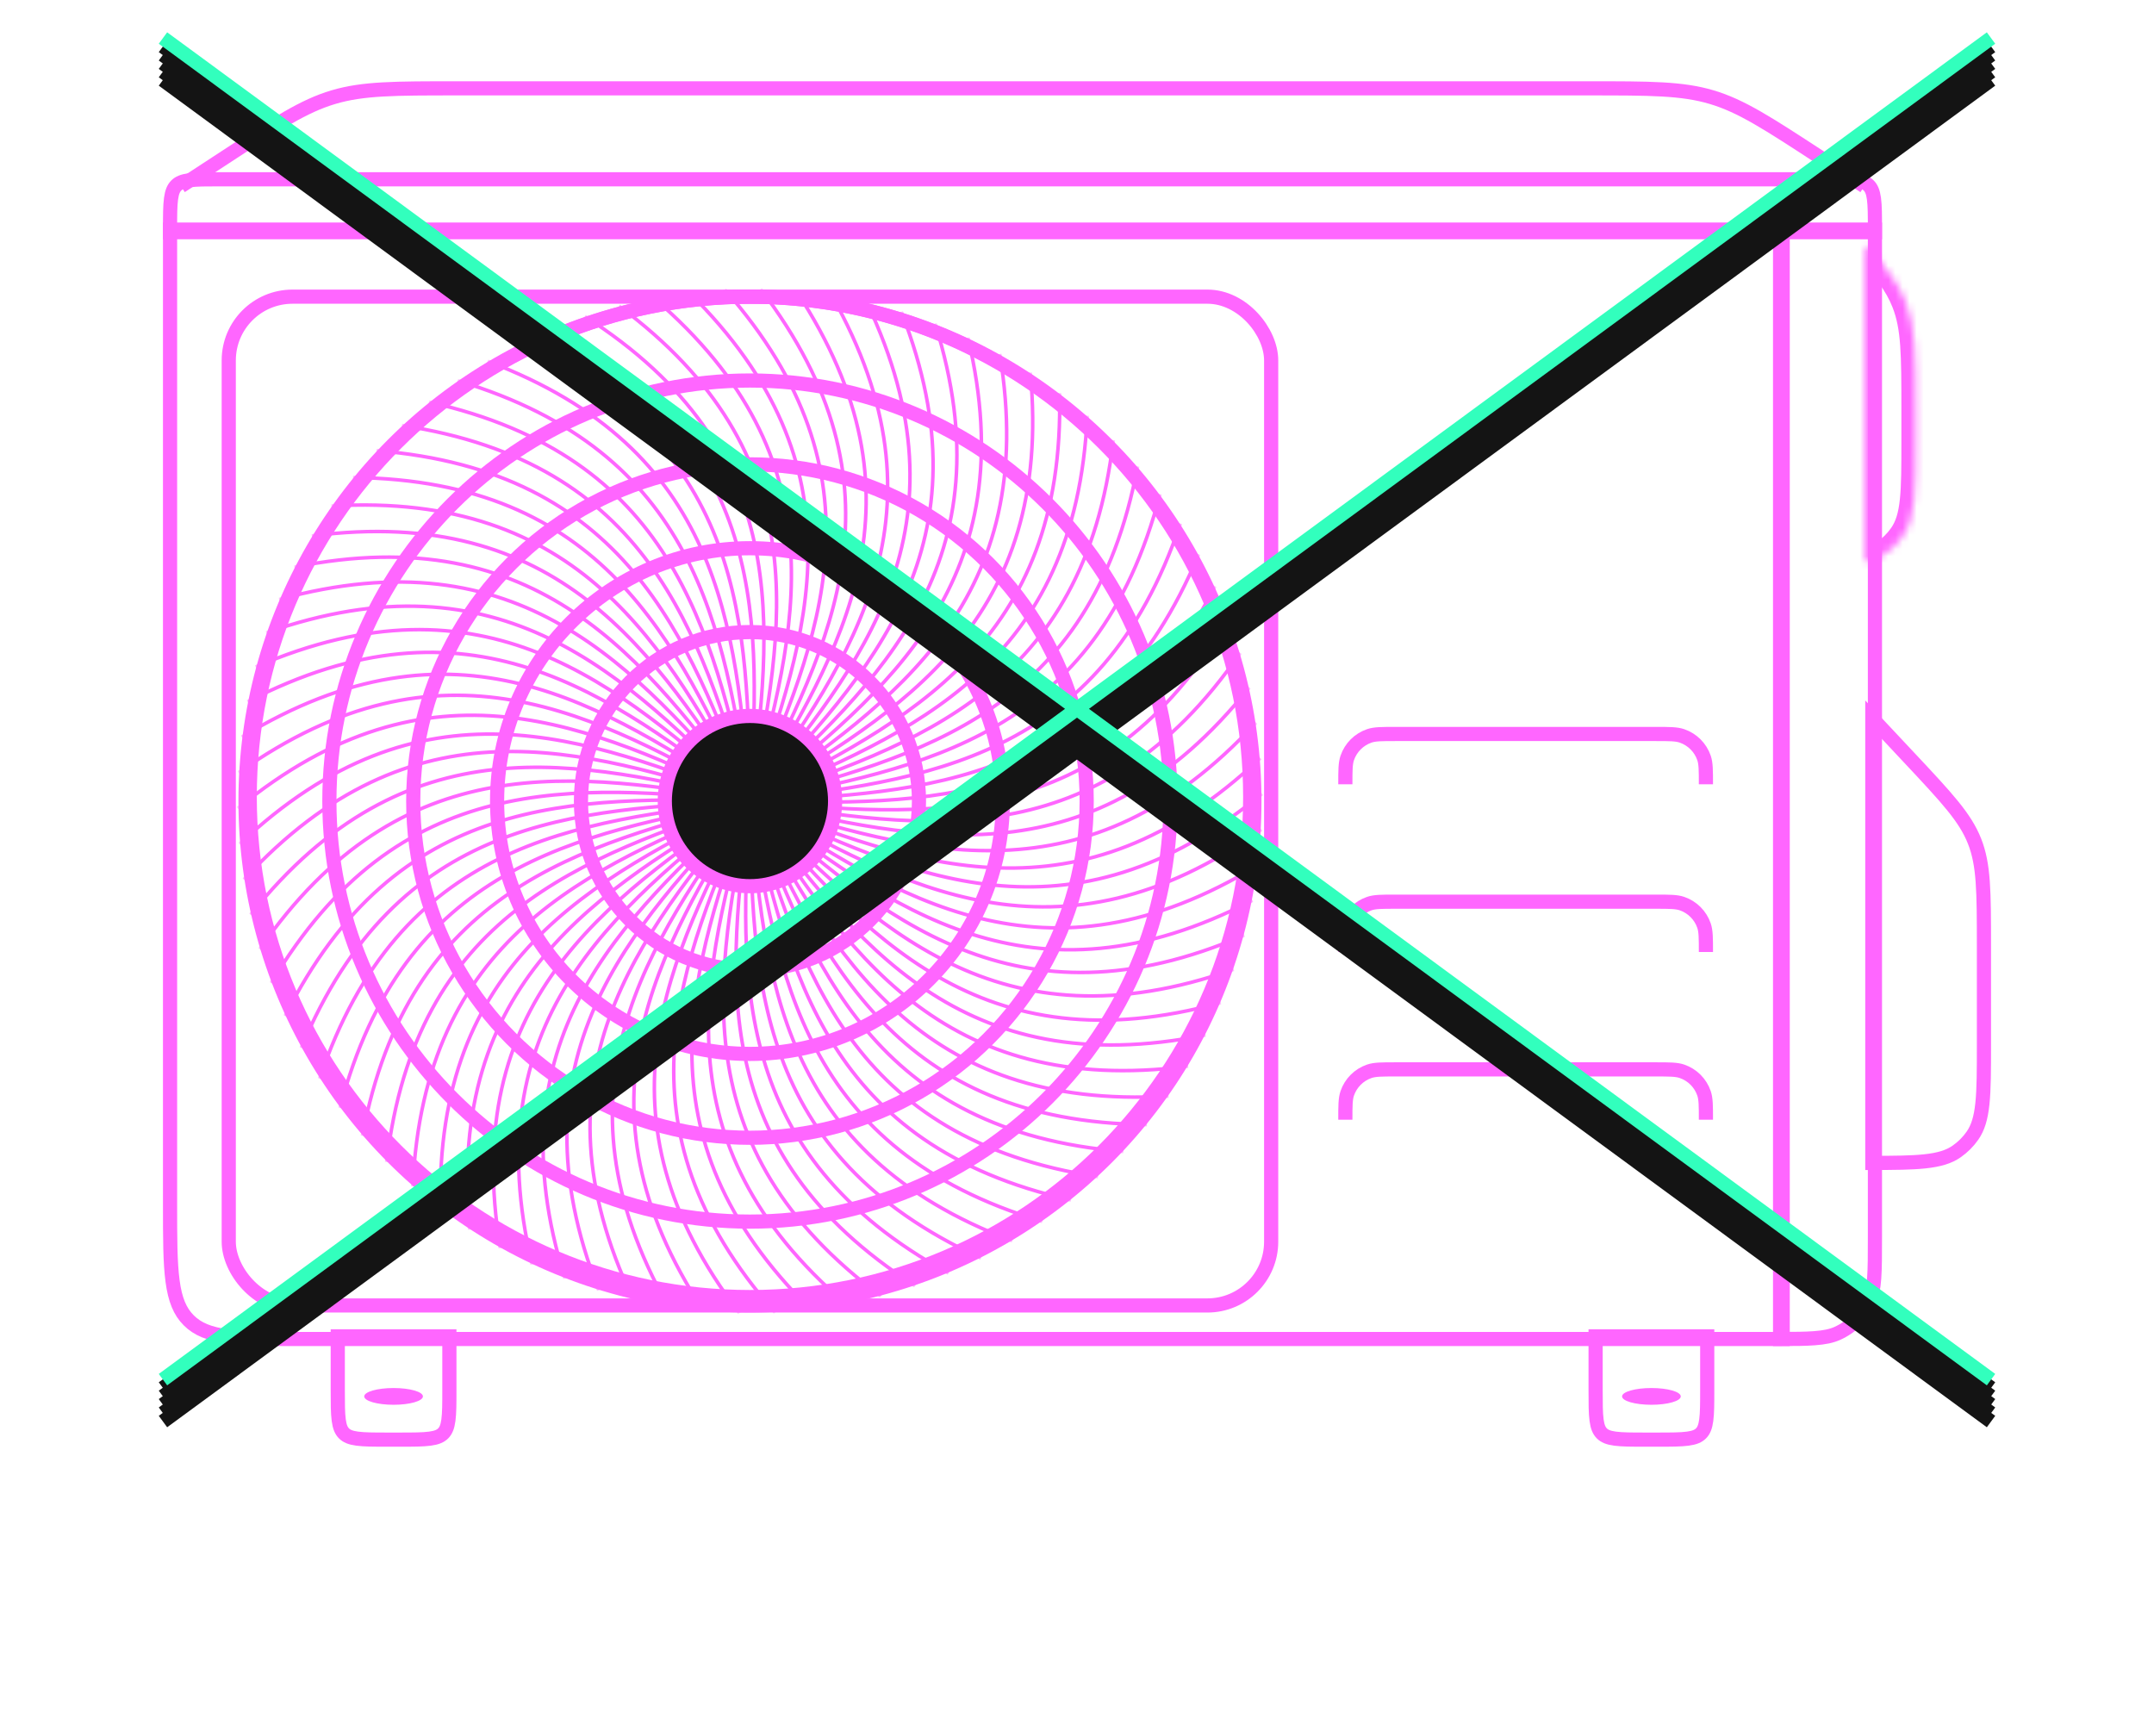 <svg width="304" height="245" viewBox="0 0 304 245" fill="none" xmlns="http://www.w3.org/2000/svg">
<path d="M24 32.404H251.596V188.991H43C38.258 188.991 34.802 188.989 32.16 188.633C29.548 188.282 27.884 187.602 26.636 186.355C25.388 185.107 24.708 183.442 24.357 180.83C24.002 178.189 24 174.733 24 169.991V32.404Z" stroke="#FF66FF" stroke-width="2"/>
<path d="M251.229 32.404V188.99C253.252 188.989 254.794 188.975 256.05 188.883C257.495 188.777 258.481 188.57 259.309 188.198C261.314 187.295 262.919 185.69 263.822 183.685C264.194 182.857 264.401 181.871 264.507 180.426C264.614 178.971 264.615 177.131 264.615 174.605V32.404H251.229Z" stroke="#FF66FF" stroke-width="2"/>
<path d="M264.248 101.391V164.137C267.394 164.135 269.757 164.116 271.636 163.918C273.692 163.702 275.054 163.282 276.147 162.52C277.019 161.913 277.775 161.156 278.383 160.285C279.145 159.192 279.565 157.829 279.781 155.774C279.999 153.7 280 151.038 280 147.385V133.616C280 125.725 279.984 122.046 278.669 118.72C277.354 115.394 274.849 112.699 269.452 106.942L264.248 101.391Z" stroke="#FF66FF" stroke-width="2"/>
<path d="M189.872 158.037V158.037C189.872 156.081 189.872 155.103 190.141 154.316C190.642 152.854 191.79 151.706 193.251 151.206C194.039 150.936 195.017 150.936 196.972 150.936H233.661C235.616 150.936 236.594 150.936 237.382 151.206C238.843 151.706 239.991 152.854 240.492 154.316C240.761 155.103 240.761 156.081 240.761 158.037V158.037" stroke="#FF66FF" stroke-width="2"/>
<path d="M189.872 134.367V134.367C189.872 132.411 189.872 131.434 190.141 130.646C190.642 129.184 191.79 128.036 193.251 127.536C194.039 127.266 195.017 127.266 196.972 127.266H233.661C235.616 127.266 236.594 127.266 237.382 127.536C238.843 128.036 239.991 129.184 240.492 130.646C240.761 131.434 240.761 132.411 240.761 134.367V134.367" stroke="#FF66FF" stroke-width="2"/>
<path d="M189.872 110.697V110.697C189.872 108.742 189.872 107.764 190.141 106.976C190.642 105.515 191.79 104.367 193.251 103.866C194.039 103.596 195.017 103.596 196.972 103.596H233.661C235.616 103.596 236.594 103.596 237.382 103.866C238.843 104.367 239.991 105.515 240.492 106.976C240.761 107.764 240.761 108.742 240.761 110.697V110.697" stroke="#FF66FF" stroke-width="2"/>
<path d="M257.615 25.303H31C29.086 25.303 27.751 25.305 26.744 25.44C25.766 25.572 25.248 25.812 24.879 26.181C24.51 26.55 24.269 27.069 24.138 28.047C24.002 29.054 24 30.389 24 32.303V32.771H264.615V32.303C264.615 30.389 264.613 29.054 264.477 28.047C264.346 27.069 264.105 26.55 263.736 26.181C263.367 25.812 262.849 25.572 261.871 25.44C260.863 25.305 259.529 25.303 257.615 25.303Z" stroke="#FF66FF" stroke-width="2"/>
<path d="M25.532 26.28L31.714 22.241C39.139 17.389 42.851 14.963 47.041 13.715C51.231 12.468 55.666 12.468 64.535 12.468H224.095C232.957 12.468 237.388 12.468 241.574 13.713C245.761 14.959 249.471 17.381 256.892 22.225L263.114 26.286" stroke="#FF66FF" stroke-width="2"/>
<path d="M176.445 112.472C176.445 151.464 144.836 183.073 105.844 183.073C66.852 183.073 35.243 151.464 35.243 112.472C35.243 73.481 66.852 41.872 105.844 41.872C144.836 41.872 176.445 73.481 176.445 112.472Z" stroke="#FF66FF" stroke-width="2"/>
<rect x="32.284" y="41.872" width="147.119" height="142.385" rx="9" stroke="#FF66FF" stroke-width="2"/>
<mask id="mask0_281_657" style="mask-type:alpha" maskUnits="userSpaceOnUse" x="33" y="40" width="146" height="146">
<circle cx="105.844" cy="113.064" r="72.193" fill="#FF66FF"/>
</mask>
<g mask="url(#mask0_281_657)">
<path d="M109.395 185.257C86.12 158.837 95.984 135.949 105.846 113.061M105.846 113.061L105.846 113.06M105.846 113.061L105.845 113.063M105.846 113.061L105.846 113.067M105.846 113.061L105.847 113.059M105.846 113.06L105.847 113.059M105.846 113.06L105.845 113.063M105.846 113.06L105.848 113.057M105.846 113.06L105.846 113.063L105.845 113.063M105.846 113.06V113.057M105.846 113.06C105.847 113.066 105.849 113.071 105.849 113.077M105.846 113.06C100.372 88.749 94.896 64.439 60.541 56.746M105.847 113.059L105.848 113.057M105.847 113.059C105.847 113.056 105.848 113.054 105.849 113.051M105.847 113.059L105.846 113.057M105.847 113.059C105.847 113.056 105.846 113.053 105.845 113.051M105.848 113.057C115.708 90.172 125.565 67.287 102.294 40.872M105.848 113.057C114.088 89.54 122.324 66.023 97.267 41.295M105.848 113.057L105.849 113.051M114.423 184.833C89.362 160.102 97.604 136.583 105.845 113.063M105.845 113.063C99.265 137.1 92.684 161.137 119.408 184.06M105.845 113.063L105.846 113.067M105.845 113.063C105.845 113.068 105.844 113.073 105.844 113.077M105.845 113.063C106.145 137.983 106.446 162.903 138.453 177.572M105.845 113.063L105.847 113.064M105.845 113.063C113.003 136.936 120.158 160.808 154.97 166.086M105.845 113.063L105.844 113.062M105.845 113.063C114.65 136.378 123.455 159.693 158.549 162.53M105.845 113.063L105.848 113.067M105.845 113.063C122.093 131.96 138.342 150.858 172.29 141.521M105.845 113.063L105.845 113.064M105.845 113.063L105.843 113.063M105.845 113.063L105.847 113.065M105.845 113.063L105.851 113.065M105.845 113.063L105.843 113.062M105.845 113.063C105.843 113.062 105.84 113.061 105.838 113.06M105.845 113.063L105.842 113.064M105.849 113.051C112.428 89.019 119.001 64.987 92.282 42.068M105.849 113.051C110.736 88.618 115.617 64.186 87.364 43.187M124.329 182.941C96.076 161.942 100.957 137.51 105.844 113.077M105.844 113.077C105.844 113.074 105.845 113.071 105.846 113.067M105.844 113.077C102.673 137.791 99.508 162.505 129.157 181.482M105.844 113.077C105.845 113.075 105.846 113.072 105.848 113.07M105.844 113.077C91.442 133.41 77.045 153.744 94.314 184.419M105.844 113.077L105.846 113.072M105.844 113.077C92.895 134.365 79.951 155.654 99.319 185.05M105.846 113.067C104.407 137.946 102.969 162.824 133.874 179.689M105.846 113.067L105.848 113.067M105.846 113.067L105.843 113.067M105.846 113.067L105.848 113.066M105.846 113.067C105.843 113.068 105.84 113.069 105.838 113.069M105.846 113.057C109.017 88.341 112.184 63.625 82.533 44.647M105.846 113.057L105.846 113.055M105.846 113.057L105.845 113.051M105.846 113.055C107.285 88.179 108.72 63.303 77.818 46.44M105.846 113.055C105.547 88.139 105.243 63.224 73.24 48.557M142.874 175.14C109.921 162.74 107.884 137.902 105.847 113.064M105.847 113.064C105.848 113.068 105.849 113.072 105.849 113.077M105.847 113.064C116.256 135.707 126.665 158.351 161.871 158.733M105.847 113.064C105.849 113.068 105.851 113.072 105.853 113.076M105.847 113.064C123.373 130.781 140.899 148.499 174.113 136.816M105.847 113.064C105.85 113.067 105.854 113.069 105.857 113.072M105.847 113.064L105.847 113.065M105.847 113.064L105.844 113.062M105.847 113.064C130.661 115.371 155.476 117.677 173.41 87.379M105.847 113.064C105.851 113.064 105.856 113.064 105.861 113.063M105.847 113.064L105.849 113.064M105.847 113.064L105.843 113.062M105.847 113.064L105.843 113.063M105.847 113.064L105.851 113.064M105.845 113.051C103.808 88.218 101.766 63.387 68.819 50.989M105.845 113.051C102.081 88.42 98.311 63.792 64.58 53.723M147.115 172.405C113.383 162.336 109.614 137.708 105.849 113.077M105.849 113.077C111.323 137.385 116.801 161.69 151.153 169.382M105.844 113.062L105.844 113.061M105.844 113.062L105.843 113.058M105.844 113.062L105.843 113.06M105.844 113.062C105.849 113.066 105.853 113.069 105.857 113.072M105.844 113.062C86.024 97.957 66.203 82.854 34.94 99.044M105.844 113.062L105.841 113.062M105.844 113.062C105.85 113.062 105.855 113.063 105.861 113.063M105.844 113.062L105.843 113.063M105.844 113.061L105.843 113.058M105.844 113.061C105.843 113.059 105.841 113.055 105.84 113.053M105.844 113.061L105.842 113.059M105.843 113.058C98.687 89.189 91.527 65.323 56.721 60.045M105.843 113.058C97.039 89.746 88.233 66.437 53.143 63.601M105.843 113.058L105.84 113.053M105.84 113.053C95.433 90.414 85.021 67.779 49.821 67.397M105.84 113.053C93.879 91.195 81.913 69.342 46.772 71.416M164.921 154.713C129.78 156.788 117.815 134.934 105.853 113.076M105.853 113.076C105.851 113.073 105.85 113.07 105.848 113.067M105.853 113.076C119.31 134.046 132.771 155.012 167.682 150.491M105.848 113.067C120.737 133.05 135.627 153.033 170.143 146.087M105.848 113.067L105.851 113.067M105.848 113.067L105.848 113.066M105.848 113.067C82.857 122.68 59.866 132.293 58.256 167.463M105.848 113.067L105.849 113.066M105.848 113.067L105.846 113.069M105.848 113.067L105.844 113.07M105.848 113.067C87.531 129.964 69.215 146.861 79.731 180.461M105.848 113.067L105.846 113.072M105.843 113.06L105.842 113.059M105.843 113.06C105.841 113.058 105.839 113.056 105.837 113.055M105.842 113.059C92.384 92.088 78.923 71.118 44.01 75.639M105.842 113.059L105.841 113.058M105.842 113.059L105.837 113.055M105.841 113.058C90.953 93.076 76.063 73.098 41.551 80.044M105.841 113.058C89.596 94.163 73.348 75.272 39.404 84.609M105.837 113.055C88.315 95.341 70.789 77.632 37.581 89.312M105.837 113.055C87.122 96.606 68.403 80.163 36.091 94.132M175.604 131.996C143.292 145.964 124.573 129.521 105.857 113.072M105.857 113.072C125.675 128.175 145.495 143.273 176.754 127.084M105.845 113.064L105.843 113.063M105.845 113.064L105.842 113.064M105.843 113.063L105.841 113.062M105.843 113.063C105.841 113.062 105.838 113.061 105.835 113.06M105.843 113.063L105.842 113.064M105.843 113.063L105.841 113.063M105.843 113.063C80.951 114.233 56.06 115.404 42.518 147.902M105.843 113.063C105.841 113.063 105.839 113.063 105.837 113.063M105.841 113.062L105.835 113.06M105.847 113.065L105.851 113.065M105.847 113.065C105.851 113.066 105.856 113.068 105.86 113.069M105.847 113.065L105.848 113.066M105.847 113.065L105.849 113.064M105.835 113.06C82.622 104.004 59.409 94.955 33.823 119.132M105.86 113.069C105.857 113.068 105.854 113.067 105.851 113.065M105.86 113.069C129.648 120.483 153.436 127.892 177.274 101.988M105.851 113.065C130.101 118.803 154.352 124.539 176.327 97.032M105.851 113.065L105.851 113.067M105.851 113.065L105.848 113.066M105.851 113.065L105.852 113.066M105.851 113.065L105.849 113.064M105.851 113.065L105.849 113.066M105.851 113.065L105.852 113.064M105.851 113.065L105.851 113.064M105.842 113.064L105.841 113.063M105.842 113.064C105.839 113.063 105.837 113.063 105.834 113.063M105.842 113.064C81.252 109.032 56.662 105.004 36.661 133.975M105.842 113.064L105.837 113.063M105.841 113.063C82.051 105.649 58.261 98.237 34.422 124.143M105.841 113.063L105.839 113.063C81.59 107.326 57.342 101.593 35.369 129.098M105.841 113.063L105.834 113.063M105.834 113.063C80.924 112.493 56.016 111.929 40.242 143.399M105.861 113.063C130.75 111.894 155.638 110.72 169.178 78.226M177.562 122.106C147.504 140.439 126.677 126.753 105.851 113.067M105.851 113.067L105.849 113.066M105.851 113.067C127.581 125.267 149.312 137.466 178.018 117.081M105.851 113.067C128.378 123.721 150.908 134.374 178.123 112.037M105.851 113.067L105.852 113.066M105.851 113.067L105.849 113.068M105.849 113.066L105.848 113.066M105.849 113.066C105.848 113.068 105.847 113.071 105.846 113.072M105.849 113.066L105.848 113.07M105.849 113.066L105.849 113.068M105.848 113.066L105.843 113.067M105.843 113.062C85.019 99.377 64.193 85.697 34.137 104.027M105.843 113.062C84.115 100.863 62.385 88.668 33.682 109.051M105.843 113.062L105.838 113.06M105.838 113.06C83.312 102.408 60.788 91.761 33.577 114.095M177.875 106.997C152.289 131.175 129.075 122.125 105.862 113.07M105.862 113.07C105.859 113.068 105.857 113.067 105.854 113.066M105.862 113.07C105.859 113.068 105.856 113.067 105.852 113.066M105.854 113.066L105.852 113.066M105.854 113.066L105.857 113.066M105.854 113.066L105.856 113.065M105.854 113.066L105.854 113.065M105.852 113.066L105.854 113.064M105.852 113.066L105.852 113.064M166.597 73.895C155.359 107.247 130.623 110.161 105.881 113.063M105.881 113.063C105.878 113.063 105.875 113.064 105.872 113.064M105.881 113.063C105.875 113.063 105.868 113.064 105.862 113.064M105.872 113.064C105.868 113.065 105.864 113.065 105.86 113.065M105.872 113.064C130.779 113.634 155.684 114.194 171.456 82.728M105.872 113.064C105.869 113.064 105.865 113.064 105.862 113.064M105.86 113.065L105.857 113.066M105.86 113.065L105.856 113.065M105.857 113.066C130.448 117.097 155.038 121.126 175.04 92.155M105.843 113.067C81.095 115.97 56.347 118.877 45.106 152.238M105.843 113.067C81.357 117.689 56.873 122.315 47.986 156.379M105.843 113.067L105.838 113.069M163.716 69.753C154.83 103.816 130.347 108.442 105.862 113.064M105.862 113.064L105.856 113.065M105.862 113.064L105.859 113.064M105.862 113.064L105.857 113.064M105.856 113.065L105.857 113.064M105.856 113.065L105.854 113.065M105.856 113.065L105.855 113.063M160.554 65.822C154.065 100.423 129.963 106.745 105.859 113.064M105.859 113.064L105.857 113.064M105.857 113.064L105.854 113.065M105.857 113.064L105.86 113.062M105.857 113.064L105.855 113.063M105.854 113.065L105.854 113.064M105.838 113.069C81.736 119.388 57.637 125.711 51.148 160.31M105.838 113.069C82.235 121.053 58.636 129.043 54.577 164.01M157.124 62.12C153.065 97.088 129.466 105.076 105.863 113.061M105.863 113.061L105.861 113.061M105.863 113.061C128.851 103.449 151.836 93.834 153.446 58.668M105.863 113.061L105.86 113.062M105.861 113.061C105.859 113.062 105.857 113.063 105.855 113.063M105.861 113.061C128.124 101.87 150.383 90.674 149.536 55.481M105.861 113.061L105.86 113.062M105.855 113.063L105.854 113.064M105.855 113.063L105.86 113.062M105.855 113.063C127.284 100.345 148.712 87.625 145.412 52.574M105.854 113.064L105.852 113.064M105.854 113.064C126.344 98.881 146.833 84.698 141.096 49.961M105.854 113.064C105.855 113.062 105.858 113.059 105.86 113.057M105.854 113.064L105.853 113.063M105.852 113.064L105.853 113.063M105.852 113.064C105.854 113.061 105.855 113.057 105.857 113.054M105.852 113.064L105.851 113.064M105.846 113.069L105.844 113.07M105.846 113.069C105.844 113.07 105.842 113.072 105.84 113.074M105.844 113.07C83.581 124.262 61.32 135.457 62.167 170.651M105.844 113.07C84.416 125.788 62.99 138.509 66.29 173.558M105.844 113.07L105.84 113.074M105.84 113.074C85.352 127.254 64.869 141.439 70.606 176.17M105.84 113.074C86.391 128.649 66.947 144.228 75.093 178.474M136.608 47.656C144.753 81.903 125.309 97.482 105.86 113.057M105.86 113.057C105.858 113.059 105.856 113.06 105.854 113.062M105.86 113.057C124.175 96.163 142.485 79.266 131.971 45.67M105.86 113.057C105.858 113.059 105.855 113.061 105.853 113.063M105.86 113.057C122.952 94.926 140.039 76.793 127.207 44.013M105.854 113.062L105.853 113.063M105.854 113.062C121.641 93.781 137.426 74.5 122.337 42.691M105.853 113.063C120.257 92.728 134.659 72.392 117.388 41.712M105.849 113.068L105.848 113.07M105.849 113.068C94.416 135.211 82.983 157.353 104.357 185.33M105.848 113.07L105.846 113.072M105.846 113.072C88.753 131.204 71.664 149.337 84.497 182.119M105.846 113.072C90.06 132.352 74.276 151.634 89.365 183.44M112.381 41.081C131.748 70.477 118.805 91.766 105.857 113.054M105.857 113.054C105.855 113.057 105.853 113.06 105.851 113.064M105.857 113.054C117.289 90.915 128.715 68.775 107.345 40.801M105.837 113.063C81.027 110.757 56.219 108.457 38.288 138.75" stroke="#FF66FF" stroke-width="0.5"/>
</g>
<circle cx="105.844" cy="113.064" r="71.193" stroke="#FF66FF" stroke-width="2"/>
<path d="M165.202 113.064C165.202 145.847 138.627 172.422 105.844 172.422C73.062 172.422 46.486 145.847 46.486 113.064C46.486 80.282 73.062 53.706 105.844 53.706C138.627 53.706 165.202 80.282 165.202 113.064Z" stroke="#FF66FF" stroke-width="2"/>
<circle cx="105.844" cy="113.064" r="47.523" stroke="#FF66FF" stroke-width="2"/>
<circle cx="105.844" cy="113.064" r="35.688" stroke="#FF66FF" stroke-width="2"/>
<circle cx="105.844" cy="113.064" r="23.853" stroke="#FF66FF" stroke-width="2"/>
<circle cx="105.844" cy="113.064" r="12.018" fill="#141414" stroke="#FF66FF" stroke-width="2"/>
<path d="M240.945 188.624H225.193V196.193C225.193 198.106 225.195 199.441 225.33 200.448C225.462 201.427 225.702 201.945 226.071 202.314C226.44 202.683 226.958 202.924 227.937 203.055C228.944 203.19 230.279 203.193 232.193 203.193H233.945C235.859 203.193 237.194 203.19 238.201 203.055C239.179 202.924 239.697 202.683 240.066 202.314C240.435 201.945 240.676 201.427 240.807 200.448C240.943 199.441 240.945 198.106 240.945 196.193V188.624Z" stroke="#FF66FF" stroke-width="2"/>
<ellipse cx="233.069" cy="197.092" rx="4.142" ry="1.183" fill="#FF66FF"/>
<path d="M63.422 188.624H47.67V196.193C47.67 198.106 47.672 199.441 47.807 200.448C47.939 201.427 48.179 201.945 48.548 202.314C48.917 202.683 49.435 202.924 50.414 203.055C51.421 203.19 52.756 203.193 54.67 203.193H56.422C58.336 203.193 59.671 203.19 60.678 203.055C61.656 202.924 62.174 202.683 62.543 202.314C62.912 201.945 63.153 201.427 63.284 200.448C63.42 199.441 63.422 198.106 63.422 196.193V188.624Z" stroke="#FF66FF" stroke-width="2"/>
<ellipse cx="55.546" cy="197.092" rx="4.142" ry="1.183" fill="#FF66FF"/>
<mask id="path-23-inside-1_281_657" fill="white">
<path fill-rule="evenodd" clip-rule="evenodd" d="M263.248 79.347C264.345 79.081 265.259 78.694 266.068 78.129C267.036 77.455 267.877 76.614 268.552 75.646C270.349 73.069 270.349 69.437 270.349 62.174V57.873C270.349 50.06 270.349 46.153 268.947 42.609C267.918 40.006 266.203 37.778 263.248 34.519V79.347Z"/>
</mask>
<path d="M263.248 79.347H261.248V81.888L263.718 81.29L263.248 79.347ZM266.068 78.129L267.212 79.77L267.212 79.77L266.068 78.129ZM268.552 75.646L266.911 74.502L266.911 74.502L268.552 75.646ZM268.947 42.609L270.807 41.874L270.807 41.874L268.947 42.609ZM263.248 34.519L264.729 33.175L261.248 29.337V34.519H263.248ZM263.718 81.29C265.009 80.978 266.162 80.502 267.212 79.77L264.924 76.489C264.355 76.886 263.681 77.184 262.777 77.403L263.718 81.29ZM267.212 79.77C268.373 78.96 269.382 77.951 270.192 76.79L266.911 74.502C266.371 75.276 265.699 75.949 264.924 76.489L267.212 79.77ZM270.192 76.79C271.363 75.11 271.871 73.178 272.113 70.876C272.351 68.609 272.349 65.763 272.349 62.174H268.349C268.349 65.849 268.346 68.449 268.135 70.458C267.928 72.432 267.537 73.604 266.911 74.502L270.192 76.79ZM272.349 62.174V57.873H268.349V62.174H272.349ZM272.349 57.873C272.349 50.215 272.381 45.854 270.807 41.874L267.087 43.345C268.316 46.452 268.349 49.904 268.349 57.873H272.349ZM270.807 41.874C269.635 38.91 267.703 36.455 264.729 33.175L261.766 35.863C264.703 39.1 266.201 41.102 267.087 43.345L270.807 41.874ZM261.248 34.519V79.347H265.248V34.519H261.248Z" fill="#FF66FF" mask="url(#path-23-inside-1_281_657)"/>
<path d="M23 6.551L281 195.908M23 195.908L281 6.551" stroke="#141414" stroke-width="2"/>
<path d="M23 7.734L281 197.092M23 197.092L281 7.734" stroke="#141414" stroke-width="2"/>
<path d="M23 8.917L281 198.275M23 198.275L281 8.917" stroke="#141414" stroke-width="2"/>
<path d="M23 10.101L281 199.459M23 199.459L281 10.101" stroke="#141414" stroke-width="2"/>
<path d="M23 11.284L281 200.642M23 200.642L281 11.284" stroke="#141414" stroke-width="2"/>
<path d="M23 5.367L281 194.725M23 194.725L281 5.367" stroke="#32FFBD" stroke-width="2"/>
</svg>

